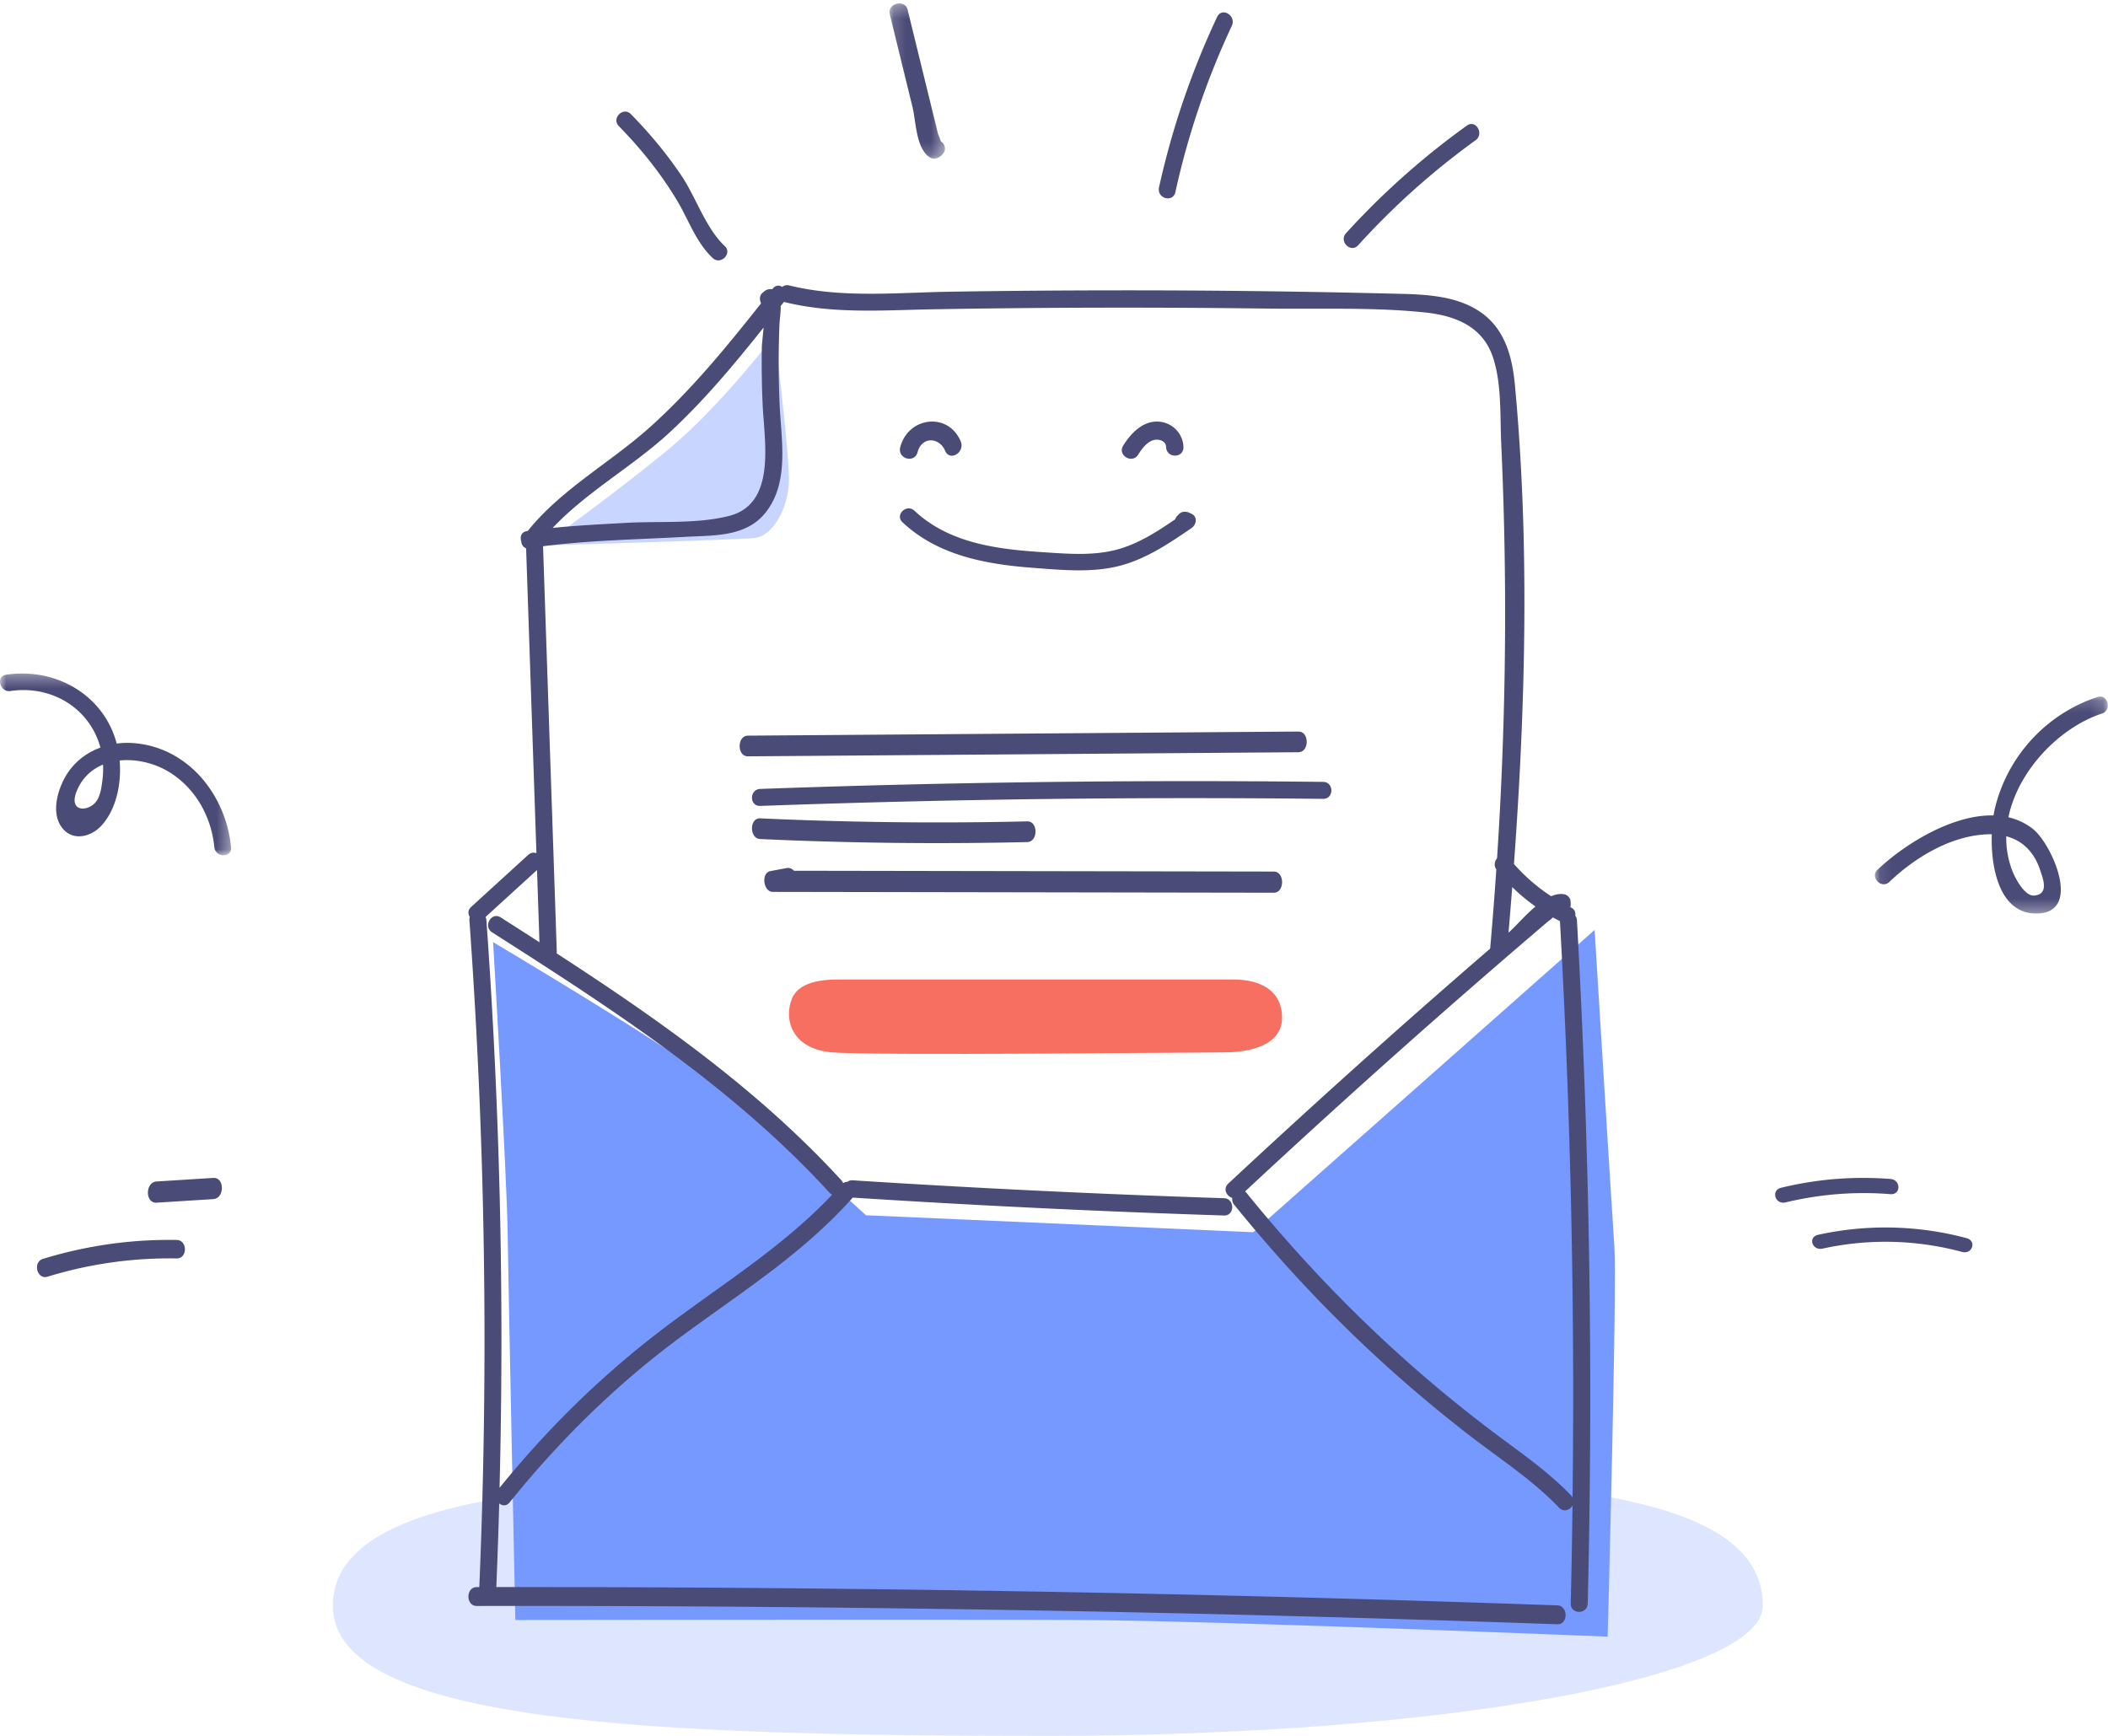 <svg xmlns="http://www.w3.org/2000/svg" xmlns:xlink="http://www.w3.org/1999/xlink" width="170" height="140" viewBox="0 0 170 140">
    <defs>
        <path id="a" d="M.154.277h4.472v12.52H.154z"/>
        <path id="c" d="M.09.176h18.782v17.502H.09z"/>
        <path id="e" d="M0 .32h18.638v14.657H0z"/>
    </defs>
    <g fill="none" fill-rule="evenodd">
        <path fill="#C8D5FF" d="M62.493 27s-4.38 5.769-8.607 9.26C49.659 39.75 43.743 44 43.743 44s15.445-.454 17.06-.605c1.613-.152 2.714-2.505 2.817-4.403C63.723 37.095 62.493 27 62.493 27"/>
        <path fill="#DDE5FF" d="M142.164 129.503c0 5.798-25.816 10.497-57.661 10.497-31.845 0-57.66-.99-57.66-10.497 0-10.496 25.815-10.496 57.66-10.496 31.845 0 57.66-.638 57.66 10.496"/>
        <path fill="#7699FF" d="M39.766 75.986s1.116 18.954 1.173 23.396c.057 4.442.621 31.272.621 31.272s34.416-.05 45.422 0S129.648 132 129.648 132s.766-28.18.546-31.411c-.22-3.23-1.597-25.589-1.597-25.589l-27.536 24.382-31.223-1.369s-9.487-8.683-12.924-11.235c-4.067-3.02-17.148-10.792-17.148-10.792"/>
        <path fill="#4B4B78" d="M38.444 129.525c29.055-.044 58.108.447 87.148 1.475.888.031.887-1.492 0-1.523a2362.931 2362.931 0 0 0-87.148-1.474c-.888.001-.89 1.523 0 1.522"/>
        <path fill="#4B4B78" d="M126.82 120.772a.733.733 0 0 0-.113-.155c-1.831-1.91-3.978-3.388-6.081-4.963a110.839 110.839 0 0 1-7.644-6.286c-4.501-4.05-8.657-8.47-12.479-13.186a.788.788 0 0 0-.092-.093 760.936 760.936 0 0 1 12.431-11.322 735.738 735.738 0 0 1 9.707-8.49l1.35-1.157 1.015-.865c.125-.077.228-.165.313-.264.189.105.382.203.575.3a685.932 685.932 0 0 1 1.017 46.481m-4.865-49.225c.585.57 1.209 1.094 1.873 1.563-.827.702-1.594 1.596-2.173 2.114.105-1.223.205-2.449.3-3.677M58.8 41.61c-2.578.659-5.62.41-8.27.558-1.989.111-3.977.206-5.957.409 2.733-2.908 6.466-4.97 9.38-7.656 2.815-2.595 5.247-5.518 7.629-8.505-.066.693-.142 1.369-.146 1.64a77.326 77.326 0 0 0 .065 4.534c.128 2.973 1.147 8.038-2.7 9.02m8.083 54.57a.68.68 0 0 0 .23.169c-4.242 4.482-9.408 7.535-14.259 11.295-4.656 3.61-8.85 7.757-12.569 12.351a472.361 472.361 0 0 0-1.06-45.777.758.758 0 0 0-.068-.262l4.15-3.786.196 5.824a910.739 910.739 0 0 0-3.127-2.004c-.75-.478-1.439.729-.692 1.205 9.663 6.165 19.37 12.437 27.199 20.986m60.15-22.337c.048-.249-.04-.509-.34-.654l-.055-.028c.045-.156.04-.325.008-.547-.03-.218-.272-.447-.479-.487-.35-.068-.711.002-1.074.154a14.513 14.513 0 0 1-3-2.6c.935-12.815 1.267-25.889.078-38.613-.209-2.233-.773-4.443-2.658-5.813-2.123-1.542-4.988-1.518-7.48-1.58a858.42 858.42 0 0 0-22.372-.258c-4.326.004-8.651.04-12.977.108-4.311.067-8.804.54-13.032-.504a.638.638 0 0 0-.571.118c-.233-.15-.533-.154-.763.137a4.178 4.178 0 0 0-.041.052.793.793 0 0 0-.661.183l-.138.12c-.248.217-.234.563-.098.83-2.796 3.526-5.62 6.99-8.978 10-3.19 2.86-7.138 4.989-9.845 8.364l-.069.009c-.465.07-.573.485-.444.838-.005.242.16.449.384.56l.832 24.575a.653.653 0 0 0-.673.147l-4.591 4.19c-.275.25-.264.566-.112.807a.706.706 0 0 0-.03.266 472.448 472.448 0 0 1 .783 54.162c-.038.898 1.333.896 1.371 0 .103-2.375.184-4.75.25-7.126.241.199.582.237.84-.082 4.01-4.985 8.581-9.477 13.702-13.274 4.884-3.622 9.873-6.71 13.97-11.309a940.43 940.43 0 0 0 29.94 1.443c.882.029.88-1.366 0-1.395a942.041 942.041 0 0 1-29.942-1.443.598.598 0 0 0-.429.126.557.557 0 0 0-.344.102.734.734 0 0 0-.142-.228c-6.687-7.3-14.734-12.962-22.96-18.301a.706.706 0 0 0 .008-.127l-1.108-32.71c3.812-.49 7.697-.546 11.526-.76 2.278-.126 4.88.019 6.445-1.988 1.913-2.453 1.233-5.842 1.107-8.718a76.559 76.559 0 0 1-.016-6.348c.02-.498.117-1.045.104-1.563l.264-.334c.022.007.041.017.064.022 3.949.976 8.029.645 12.055.576a890.918 890.918 0 0 1 26.848-.055c4.202.055 8.535-.124 12.718.311 2.38.248 4.633 1.087 5.478 3.58.728 2.149.576 4.747.679 6.991.207 4.528.312 9.061.315 13.595a303.33 303.33 0 0 1-.65 19.851c-.198.238-.272.596-.06.907-.145 2.13-.31 4.259-.497 6.385a742.175 742.175 0 0 0-6.304 5.502 759.562 759.562 0 0 0-14.82 13.454c-.447.418-.13 1.013.325 1.149a.712.712 0 0 0 .16.556c3.822 4.716 7.977 9.136 12.479 13.186a114.717 114.717 0 0 0 6.32 5.28c2.504 1.947 5.195 3.664 7.404 5.969.374.39.875.18 1.076-.187a681.365 681.365 0 0 1-.142 7.91c-.022.898 1.35.897 1.371 0 .448-18.37.157-36.749-.87-55.094a.703.703 0 0 0-.138-.39"/>
        <path fill="#4B4B78" d="M74.002 36.46c.338-1.268 1.74-1.216 2.218-.102.385.897 1.635.119 1.252-.774-1.02-2.375-4.22-1.965-4.868.467-.254.952 1.145 1.358 1.398.408M91.79 36.666c.294-.467.683-1.007 1.228-1.169.393-.116 1.007.038 1.023.55.028.931 1.426.935 1.397 0-.035-1.14-.968-2.01-2.06-2.046-1.239-.04-2.167.936-2.795 1.933-.492.784.717 1.512 1.208.732M72.779 42.12c2.871 2.695 6.737 3.395 10.597 3.683 2.156.161 4.423.383 6.555-.081 2.303-.503 4.277-1.84 6.17-3.14.382-.262.499-.901 0-1.138l-.189-.089c-.268-.127-.607-.119-.825.103l-.145.148a.662.662 0 0 0-.166.276c-1.391.952-2.84 1.893-4.477 2.38-2.017.6-4.172.404-6.246.27-3.701-.238-7.532-.736-10.31-3.343-.63-.59-1.595.34-.964.932M54.574 16.127c.943 1.56 1.547 3.41 2.896 4.68.643.607 1.618-.36.974-.967-1.547-1.457-2.295-3.888-3.474-5.65-1.2-1.794-2.58-3.442-4.091-4.984-.62-.632-1.592.336-.973.967 1.777 1.813 3.356 3.782 4.668 5.954"/>
        <g transform="translate(71.579)">
            <mask id="b" fill="#fff">
                <use xlink:href="#a"/>
            </mask>
            <path fill="#4B4B78" d="M2.015 8.655c.28 1.139.268 3.321 1.392 4.042.358.23.794.034 1.02-.25l.096-.12c.179-.225.117-.665-.117-.844l-.092-.07-.017-.01a8.149 8.149 0 0 0-.23-.615l-.41-1.668-.613-2.504-1.43-5.84C1.4-.099-.038.27.176 1.145l1.84 7.51" mask="url(#b)"/>
        </g>
        <path fill="#4B4B78" d="M94.791 15.488a63.86 63.86 0 0 1 4.547-13.4c.387-.824-.793-1.55-1.182-.723a65.594 65.594 0 0 0-4.686 13.743c-.197.896 1.122 1.278 1.321.38M109.53 19.78a60.586 60.586 0 0 1 9.467-8.467c.716-.515.023-1.705-.7-1.184a62.262 62.262 0 0 0-9.75 8.682c-.595.656.384 1.628.983.97M60.316 61l44.397-.331c.888-.007.89-1.676 0-1.669l-44.397.331c-.888.007-.89 1.676 0 1.669M61.314 65a956.857 956.857 0 0 1 45.384-.57c.894.01.894-1.36 0-1.37a956.857 956.857 0 0 0-45.384.569c-.892.032-.896 1.403 0 1.37M61.306 67.67c7.177.331 14.358.413 21.539.245.883-.02.887-1.69 0-1.67-7.181.168-14.362.086-21.539-.244-.884-.04-.883 1.63 0 1.67M62.312 71.932L102.73 72c.883.001.884-1.706 0-1.707l-38.705-.065c-.148-.164-.349-.262-.59-.217l-1.304.245c-.779.146-.571 1.675.182 1.676"/>
        <g transform="translate(151.111 56)">
            <mask id="d" fill="#fff">
                <use xlink:href="#c"/>
            </mask>
            <path fill="#4B4B78" d="M13.434 14.219c.21.646.721 1.902-.492 2.01-.78.07-1.544-1.421-1.758-1.967a7.336 7.336 0 0 1-.5-2.816c1.303.348 2.258 1.263 2.75 2.773M18.044.212a12.572 12.572 0 0 0-8.256 8.902 7.75 7.75 0 0 0-.13.652c-3.373-.083-7.26 2.386-9.357 4.382-.637.607.318 1.584.955.979 2.076-1.976 4.916-3.691 7.822-3.836.15-.007.295-.008.438-.005-.094 2.864.7 6.558 3.783 6.386 3.502-.195 1.024-5.642-.465-6.815a4.97 4.97 0 0 0-1.977-.942c.79-3.813 4.148-7.251 7.546-8.367.824-.27.472-1.608-.359-1.336" mask="url(#d)"/>
        </g>
        <g transform="translate(0 54)">
            <mask id="f" fill="#fff">
                <use xlink:href="#e"/>
            </mask>
            <path fill="#4B4B78" d="M8.27 8.83c-.068.561-.148 1.264-.47 1.752-.623.946-2.488.995-1.5-1.033A3.79 3.79 0 0 1 8.31 7.667c.018.384.007.772-.04 1.162m2.708-2.879a6.791 6.791 0 0 0-1.565.02C8.37 2.038 4.487-.185.488.418c-.855.13-.491 1.443.359 1.315 2.819-.425 5.641.892 6.88 3.54.157.333.277.676.371 1.023-.993.362-1.883.984-2.536 1.894-.836 1.164-1.562 3.336-.523 4.612.871 1.07 2.307.687 3.131-.203 1.235-1.333 1.635-3.465 1.479-5.264 1.331-.137 2.766.208 3.884.866 2.184 1.284 3.508 3.624 3.752 6.125.085.865 1.435.874 1.35 0-.406-4.15-3.371-7.938-7.656-8.375" mask="url(#f)"/>
        </g>
        <path fill="#4B4B78" d="M17.199 95.001l-4.574.288c-.924.058-.93 1.768 0 1.71l4.574-.288c.925-.058.93-1.768 0-1.71M14.245 100.005a34.642 34.642 0 0 0-10.776 1.526c-.854.261-.49 1.7.368 1.437a33.46 33.46 0 0 1 10.408-1.473c.89.015.89-1.476 0-1.49M152.447 96.311c.873.068.867-1.16 0-1.226-2.988-.23-5.912.01-8.807.709-.845.204-.486 1.387.362 1.182a26.847 26.847 0 0 1 8.445-.665M158.589 99.857a25.32 25.32 0 0 0-11.963-.269c-.851.185-.49 1.299.363 1.114a23.645 23.645 0 0 1 11.236.268c.84.224 1.2-.89.364-1.113"/>
        <path fill="#F76F60" d="M63.868 80.539c-.67 1.623-.059 4.055 3.226 4.336 3.286.281 29.657 0 31.664 0 2.007 0 4.634-.558 4.634-2.797 0-2.238-1.827-3.078-3.883-3.078H67.52c-1.938 0-3.215.484-3.652 1.539"/>
    </g>
</svg>
